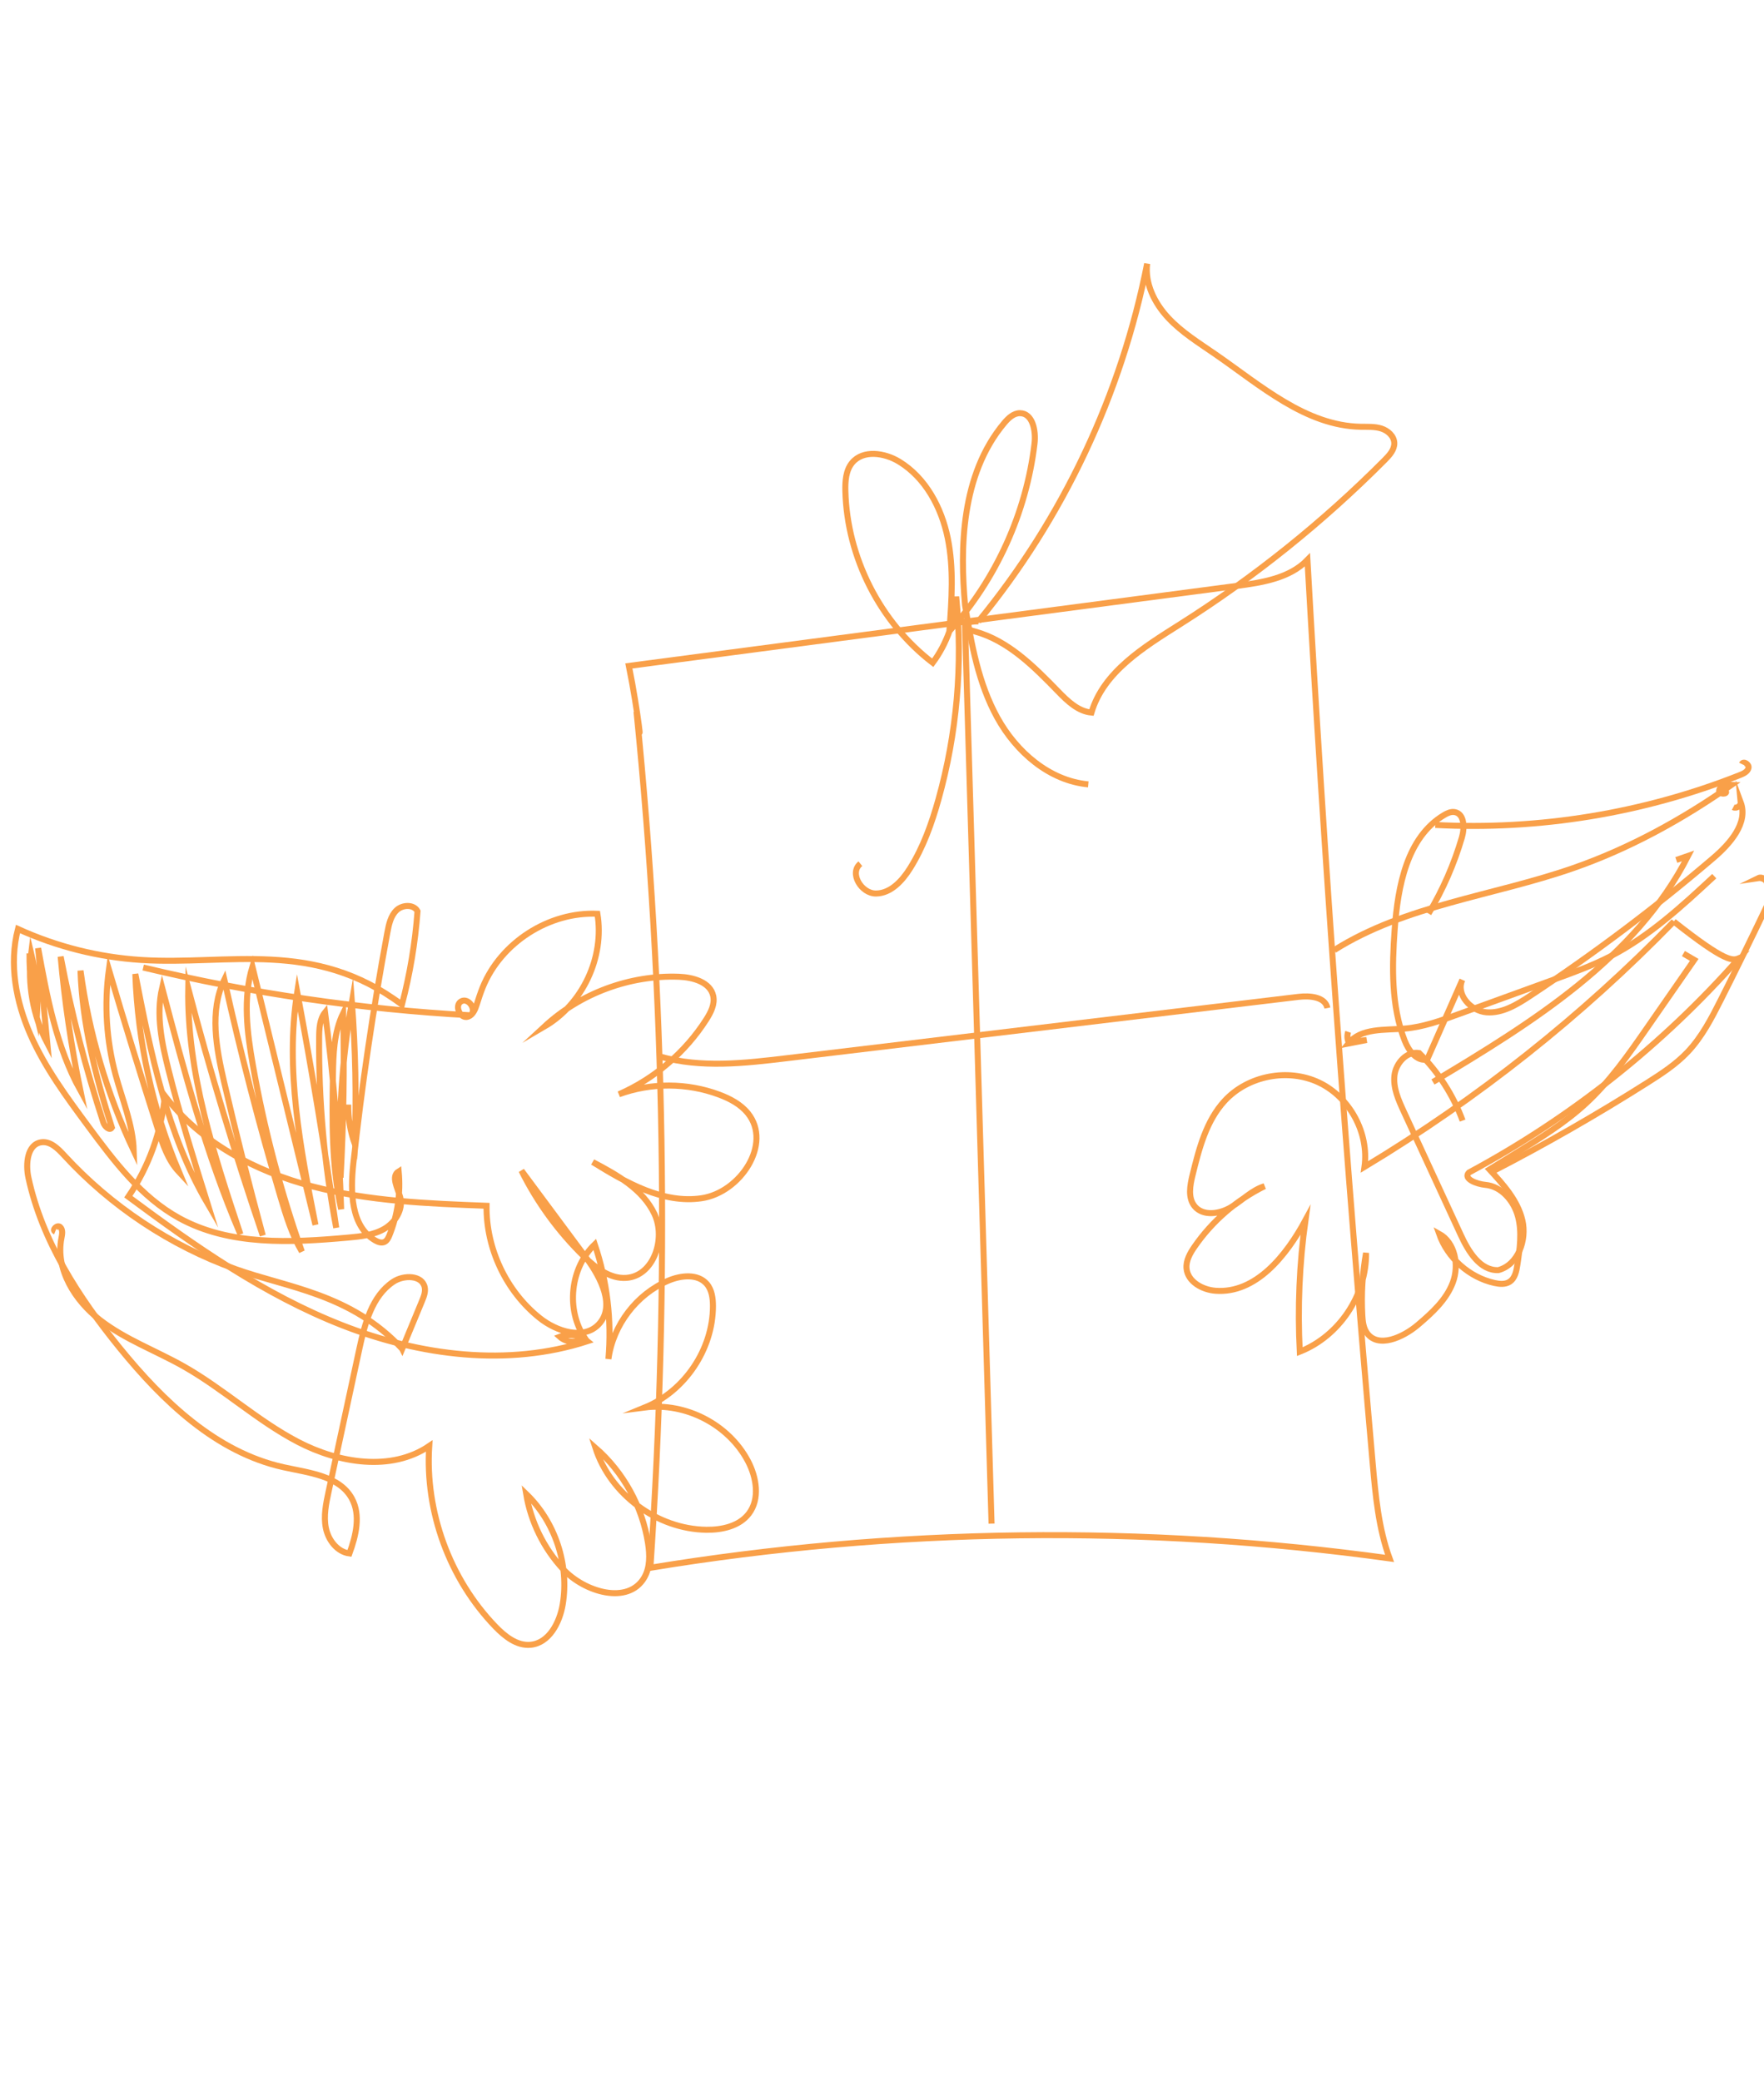 <?xml version="1.0" encoding="UTF-8"?><svg id="Layer_1" xmlns="http://www.w3.org/2000/svg" viewBox="0 0 293.586 346.35"><defs><style>.cls-1{fill:none;stroke:#f9a049;stroke-miterlimit:10;}</style></defs><path class="cls-1" d="m23.835,161.011c17.871,4.282,36.129,6.948,54.478,7.955,1.091-.861-.323-2.998-1.542-2.331s-.183,3.01,1.131,2.556c.821-.284,1.185-1.218,1.45-2.046.302-.947.605-1.894.978-2.815,3.027-7.474,11.04-12.619,19.096-12.263,1.209,7.247-2.458,15.061-8.806,18.761,5.989-5.538,14.216-8.583,22.368-8.278,2.356.088,5.218.891,5.717,3.195.297,1.37-.407,2.746-1.162,3.927-3.483,5.452-8.61,9.839-14.535,12.437,5.334-1.959,11.369-1.939,16.69.055,1.804.676,3.578,1.612,4.785,3.114,4.075,5.07-1.281,13.179-7.716,14.13s-12.584-2.605-18.117-6.025c4.035,2.125,8.335,4.52,10.274,8.647s-.145,10.315-4.694,10.631c-2.688.187-5.067-1.65-6.999-3.529-4.254-4.139-7.802-9.002-10.443-14.317,3.616,4.87,7.232,9.741,10.848,14.611,2.421,3.261,4.801,8.035,1.998,10.976-2.508,2.632-7.008,1.186-9.846-1.087-5.554-4.451-8.9-11.534-8.812-18.651-9.752-.369-19.597-.752-29.034-3.239s-18.564-7.288-24.5-15.035c-.588,5.979-2.702,11.801-6.085,16.766,11.157,8.285,22.686,16.339,35.627,21.402s27.567,6.939,40.783,2.645c-1.26-1.034-3.086-1.328-4.607-.742,1.122,1.01,2.958,1.111,4.185.231-3.188-4.707-2.457-11.669,1.639-15.611,2.066,6.111,2.846,12.654,2.275,19.08.775-5.664,4.694-10.794,9.955-13.032,2.118-.901,4.922-1.203,6.419.546.852.996,1.028,2.397,1.025,3.707-.014,7.18-4.694,14.132-11.34,16.848,6.806-.875,13.97,2.848,17.165,8.921,1.435,2.727,2.018,6.294.151,8.745-1.59,2.087-4.467,2.724-7.09,2.685-8.17-.121-15.953-5.882-18.455-13.661,4.651,4.054,7.811,9.781,8.761,15.877.304,1.951.359,4.067-.644,5.769-2.676,4.542-9.918,2.418-13.501-1.448-3.203-3.455-5.365-7.863-6.137-12.51,4.833,4.662,7.183,11.763,6.086,18.388-.506,3.054-2.289,6.458-5.373,6.728-2.263.198-4.263-1.402-5.84-3.037-7.622-7.904-11.719-19.09-11.005-30.047-6.325,4.288-15.03,2.863-21.809-.664s-12.46-8.864-19.115-12.62c-4.605-2.599-9.674-4.44-13.858-7.675s-7.45-8.427-6.432-13.616c.127-.647.277-1.43-.213-1.871s-1.428.511-.817.758"/><path class="cls-1" d="m66.894,167.192c1.338-5.089,2.208-10.3,2.596-15.548-.645-1.187-2.526-1.095-3.498-.157s-1.272,2.355-1.52,3.684c-2.376,12.744-4.266,25.578-5.665,38.466-.508,4.678-.436,10.438,3.639,12.792.465.269,1.04.478,1.529.255.433-.197.661-.67.839-1.111,1.358-3.354,1.89-7.039,1.538-10.64-1.34.827-.139,2.803.259,4.326.53,2.03-.826,4.175-2.638,5.233s-3.977,1.28-6.067,1.468c-9.541.856-19.718,1.366-28.108-3.258-6.33-3.489-10.827-9.476-15.126-15.287-3.577-4.835-7.185-9.722-9.606-15.228-2.421-5.506-3.587-11.764-2.076-17.586,6.456,2.948,13.454,4.704,20.536,5.154,14.475.919,28.689-3.554,43.367,7.436Z"/><path class="cls-1" d="m66.937,224.478l3.299-7.969c.3-.725.607-1.505.451-2.275-.416-2.055-3.487-2.095-5.231-.931-3.569,2.38-4.747,6.994-5.651,11.188-1.704,7.908-3.408,15.817-5.112,23.725-.432,2.004-.865,4.077-.457,6.086s1.888,3.951,3.92,4.224c1.083-2.959,1.911-6.384.401-9.149-2.072-3.793-7.167-4.274-11.387-5.21-11.196-2.484-20.04-10.974-27.27-19.876-6.812-8.388-12.887-17.744-15.169-28.306-.497-2.3-.196-5.543,2.131-5.89,1.509-.225,2.781,1.04,3.812,2.164,7.788,8.483,17.66,15.04,28.499,18.929,8.577,3.078,19.225,4.083,27.764,13.289Z"/><path class="cls-1" d="m105.941,118.489c4.757,47.294,5.529,94.989,2.305,142.413,40.621-6.667,82.244-7.194,123.021-1.559-1.839-5.047-2.336-10.467-2.808-15.817-4.421-50.056-8.041-100.183-10.859-150.355-2.95,3.054-7.501,3.773-11.711,4.327-33.742,4.441-67.484,8.881-101.226,13.322,1.592,7.822,2.393,15.804,1.278,7.67Z"/><path class="cls-1" d="m160.588,103.284c1.479,50.092,2.958,100.183,4.438,150.275"/><path class="cls-1" d="m109.88,175.837c6.791,1.936,14.023,1.111,21.034.271,28.402-3.405,56.804-6.809,85.205-10.214,1.885-.226,4.437-.003,4.801,1.861"/><path class="cls-1" d="m143.192,143.737c-1.905,1.542.166,4.996,2.617,4.96s4.355-2.118,5.656-4.196c2.203-3.519,3.61-7.478,4.728-11.476,3.059-10.935,4.064-22.44,2.948-33.74-.173,3.948-1.552,7.836-3.906,11.01-8.768-6.73-14.264-17.538-14.538-28.587-.041-1.65.077-3.437,1.131-4.706,1.817-2.186,5.38-1.663,7.809-.186,4.426,2.691,7.068,7.668,8.1,12.745s.652,10.32.268,15.485c7.785-8.627,12.811-19.707,14.174-31.248.248-2.098-.3-5.012-2.412-5.038-1.065-.013-1.936.814-2.621,1.629-7.25,8.629-7.372,20.991-6.527,30.324,1.04,6.436,2.216,12.993,5.362,18.702s8.653,10.516,15.144,11.118"/><path class="cls-1" d="m162.834,103.411c14.074-17.127,23.818-37.783,28.086-59.536-.4,3.303,1.231,6.577,3.501,9.01s5.145,4.196,7.882,6.089c7.525,5.203,15.011,11.866,24.157,12.048,1.151.023,2.329-.058,3.427.287s2.122,1.256,2.167,2.406c.043,1.101-.782,2.022-1.558,2.803-10.299,10.362-21.766,19.563-34.113,27.373-6.001,3.796-12.714,7.886-14.734,14.694-2.217-.207-3.966-1.899-5.518-3.495-4.028-4.145-8.32-8.477-13.894-10.007-.473-.13-.985-.257-1.307-.627s-.298-1.072,1.905-1.045Z"/><path class="cls-1" d="m278.577,153.356c-15.309,15.75-32.66,29.514-51.481,40.838.784-5.642-2.443-11.612-7.592-14.047-5.149-2.435-11.811-1.141-15.675,3.045-3.077,3.333-4.265,7.942-5.347,12.348-.431,1.754-.801,3.805.343,5.202,1.397,1.705,4.166,1.299,6.053.16s3.472-2.85,5.579-3.497c-4.653,2.298-8.705,5.801-11.652,10.074-.742,1.076-1.441,2.302-1.328,3.604.191,2.203,2.616,3.555,4.821,3.722,6.701.509,11.768-5.824,14.966-11.734-1.004,7.238-1.319,14.572-.939,21.87,6.53-2.568,11.127-9.415,11.03-16.431-.605,3.414-.814,6.897-.622,10.359.057,1.019.166,2.088.747,2.927,1.851,2.672,6.022.79,8.5-1.314,2.344-1.991,4.726-4.155,5.811-7.032s.408-6.658-2.285-8.144c1.416,4.059,5.032,7.273,9.229,8.205.833.185,1.763.269,2.486-.184.917-.576,1.162-1.781,1.322-2.852.4-2.662.795-5.414.107-8.016s-2.757-5.039-5.438-5.279c-1.451-.13-3.759-1.017-2.734-2.052,16.946-9.099,32.25-21.242,44.963-35.676-1.042.424-2.085.848-10.866-6.093Z"/><path class="cls-1" d="m285.308,145.808c-5.344,4.964-10.777,9.991-17.262,13.33-3.021,1.555-6.226,2.719-9.42,3.878-5.334,1.936-10.668,3.872-16.002,5.807-2.865,1.04-5.772,2.089-8.809,2.35-3.343.287-7.333-.141-9.414,2.492,1.02-.197,2.039-.395,3.059-.592-1.004.125-2.009.25-3.013.375-.234-.542-.259-1.172-.069-1.731"/><path class="cls-1" d="m222.059,158.113c11.885-7.487,26.45-9.015,39.719-13.625,9.425-3.274,18.248-8.14,26.416-13.87-.81-.036-1.857.092-2.057.878s1.579.727,1.052.111"/><path class="cls-1" d="m237.761,152.036c2.378-3.966,4.248-8.237,5.548-12.675.468-1.599.425-3.953-1.22-4.219-.619-.1-1.231.188-1.769.51-6.171,3.694-7.683,11.852-8.201,19.025-.45,6.217-.588,12.652,1.651,18.469.644,1.673,2.013,3.551,3.764,3.168,1.948-4.416,3.896-8.831,5.844-13.247-1.12,2.388,1.394,5.194,4.024,5.398s5.064-1.28,7.265-2.733c10.61-7.007,20.789-14.666,30.461-22.919,2.812-2.4,5.865-5.848,4.577-9.313.058.606-.698,1.118-1.239.839"/><path class="cls-1" d="m238.879,137.287c17.252.908,34.692-1.953,50.75-8.324.584-.232,1.243-.555,1.377-1.168s-.839-1.208-1.115-.644"/><path class="cls-1" d="m243.423,186.487c-1.548-4.215-4.034-8.083-7.226-11.241-2.044-.365-3.883,1.665-4.116,3.728s.659,4.069,1.529,5.954c3.174,6.872,6.348,13.743,9.521,20.615,1.27,2.75,3.219,5.943,6.246,5.827,3.281-.883,4.777-4.992,3.994-8.298s-3.174-5.958-5.48-8.454c.472-.291.944-.583,1.417-.874,1.014-.626,2.029-1.252,3.043-1.878,4.033-2.489,8.095-4.999,11.58-8.21,3.991-3.678,7.12-8.175,10.215-12.634,2.61-3.76,5.221-7.52,7.831-11.28-.601-.352-1.202-.703-1.803-1.055"/><path class="cls-1" d="m238.49,180.059c16.459-9.842,33.744-20.545,42.464-37.625-.655.228-1.31.455-1.965.683"/><path class="cls-1" d="m248.196,195.055c8.877-4.569,17.55-9.536,25.983-14.88,2.357-1.493,4.718-3.035,6.645-5.053,2.4-2.514,4.021-5.653,5.587-8.755,2.545-5.041,5.034-10.111,7.468-15.207.461-.966.932-1.994.827-3.06s-1.03-2.126-2.089-1.966c.682-.336,1.605.386,1.444,1.13"/><path class="cls-1" d="m4.913,158.669c-.039,3.542.377,7.089,1.234,10.526.196-3.544-.129-7.117-.96-10.568-.651,5.112.298,10.417,2.682,14.986-.508-5.276-1.016-10.552-1.524-15.828,1.485,8.134,3.027,16.432,7.023,23.671-1.519-7.35-2.612-14.787-3.274-22.263,1.778,9.345,4.154,18.577,7.108,27.62.215.66,1.046,1.427,1.415.839-2.701-8.489-4.924-17.219-5.217-26.123,1.394,10.369,4.394,20.52,8.86,29.982-.135-4.359-1.9-8.474-3.031-12.686-1.521-5.667-1.9-11.638-1.107-17.452,2.621,8.863,5.336,17.699,8.144,26.504.815,2.557,1.69,5.201,3.521,7.162-4.386-10.424-6.86-21.648-7.263-32.95,2.566,13.15,5.236,26.583,11.998,38.149-2.299-7.361-4.599-14.728-6.479-22.207-1.123-4.469-2.096-9.158-1.058-13.647,3.668,13.886,7.357,27.832,13.028,41.027-4.424-13.295-8.898-26.902-8.687-40.912,3.648,13.844,7.787,27.56,12.407,41.111-2.283-8.451-4.44-16.936-6.417-25.464-1.315-5.673-2.501-11.869.016-17.121,2.701,12.193,5.832,24.291,9.386,36.263.918,3.092,1.878,6.21,3.516,8.989-3.552-10.085-6.278-20.461-8.143-30.99-.964-5.444-1.685-11.136-.08-16.426,3.497,14.325,6.995,28.65,10.492,42.976-2.525-12.786-5.06-25.891-3.037-38.766,2.443,13.038,4.607,26.127,6.49,39.258-1.977-10.441-2.931-21.075-2.843-31.701.012-1.453.083-3.022.989-4.159,1.433,10.865,2.326,21.802,2.674,32.756-1.604-7.264-1.488-14.782-1.366-22.22.059-3.545.147-7.222,1.706-10.406.21,9.127.064,18.262-.436,27.378-.416-9.786.219-19.617,1.889-29.268.595,7.873.752,15.78.471,23.671-.747-2.098-1.117-4.329-1.086-6.556"/></svg>